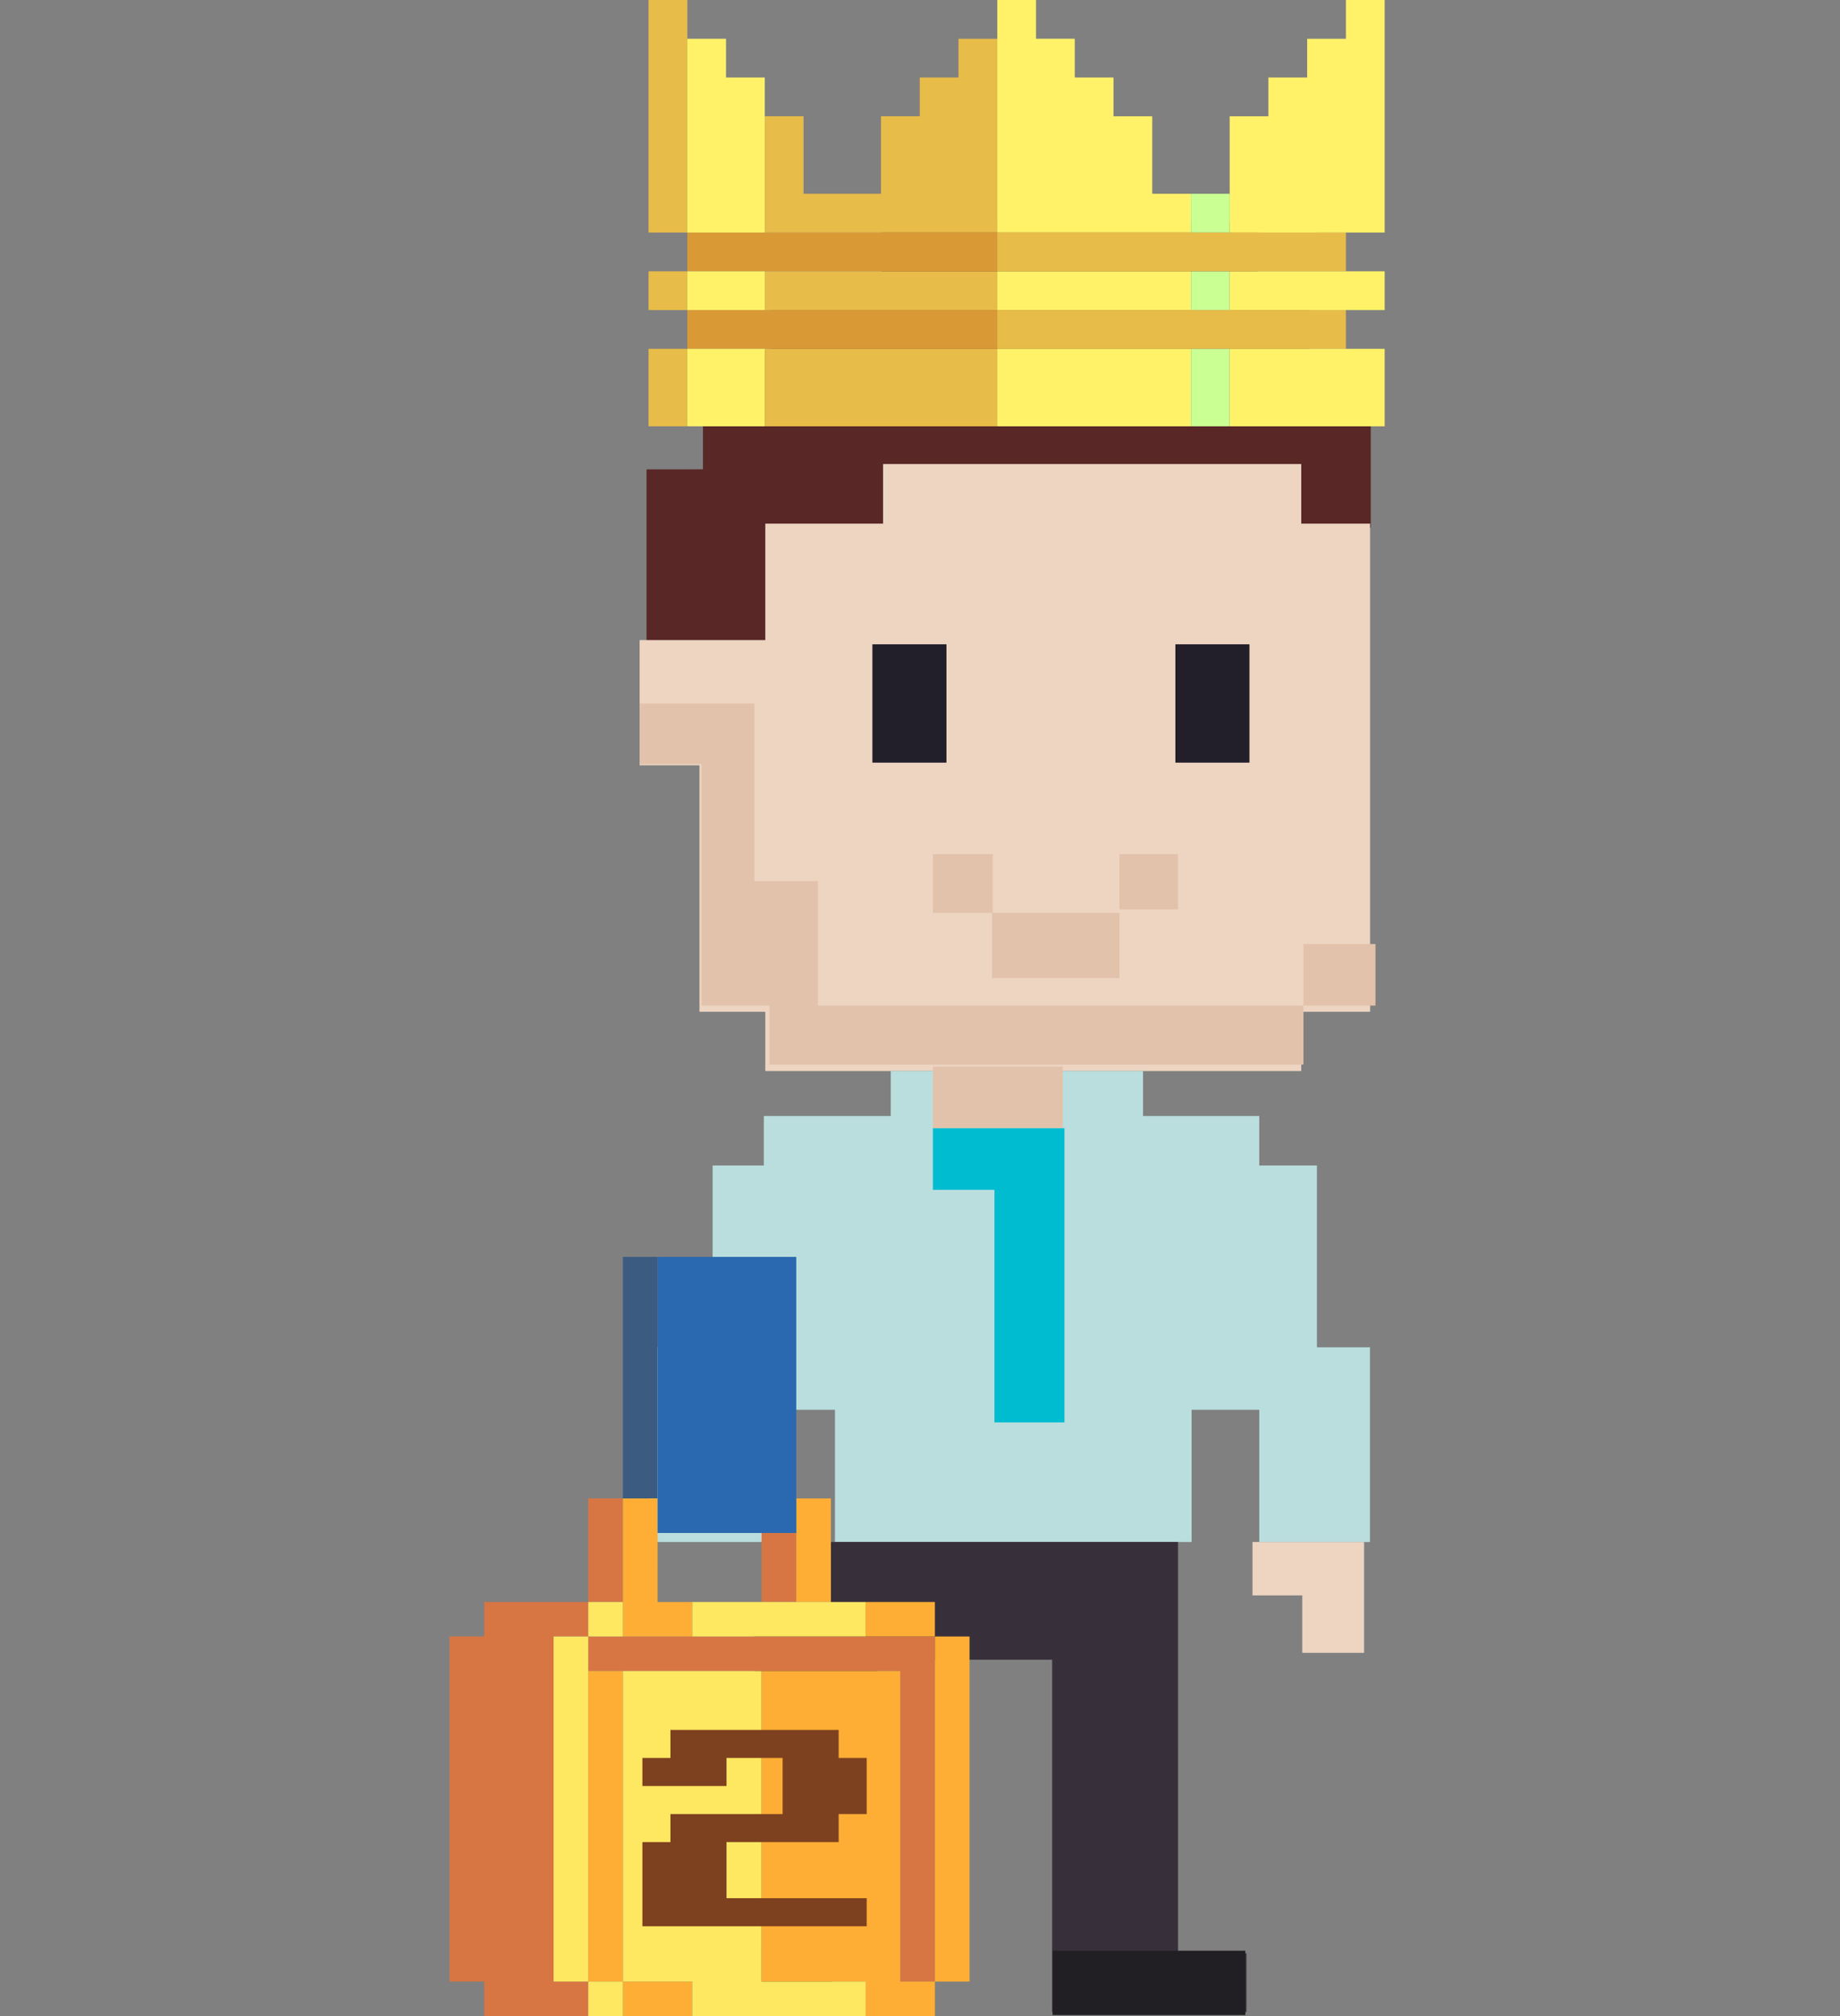 <svg xmlns="http://www.w3.org/2000/svg" width="210" height="230" viewBox="0 0 210 230">
  <rect x="0" y="0" width="210" height="230" fill="#808080" stroke="none"/>
  <g id="Group_38542" data-name="Group 38542" transform="translate(-991 -1575)">
    <g id="Rectangle_26814" data-name="Rectangle 26814" transform="translate(991 1575)" fill="#fff" stroke="#707070" stroke-width="1" opacity="0">
      <rect width="210" height="230" stroke="none"/>
      <rect x="0.5" y="0.5" width="209" height="229" fill="none"/>
    </g>
    <g id="Group_38541" data-name="Group 38541" transform="translate(209.975 1)">
      <g id="Group_38420" data-name="Group 38420" transform="translate(854.025 1574)">
        <g id="Group_38418" data-name="Group 38418" transform="translate(0 25.23)">
          <path id="Path_50301" data-name="Path 50301" d="M-1760.225,2620.018v20.859h14.128V2626.67h14.811v-6.652h44.6v6.652h9.118v-20.207h-7.023v-7.133h-5.811V2591.7h-42.976v7.628H-1746.1v7.133h-7.68v13.555Z" transform="translate(1761.012 -2591.702)" fill="#582726"/>
          <path id="Path_50302" data-name="Path 50302" d="M-1753.144,2653.516h-6.832v-14.286h14.343v-13.285h13.441v-6.8h47.728v6.8h7.857v55.69h-7.857v6.758h-61.169v-6.758h-7.511Z" transform="translate(1759.976 -2591.436)" fill="#edd5c2"/>
          <path id="Path_50303" data-name="Path 50303" d="M-1734.623,2638.77v13.5h8.452v-13.5Z" transform="translate(1761.19 -2590.496)" fill="#221e2a"/>
          <path id="Path_50304" data-name="Path 50304" d="M-1734.623,2638.77v13.5h8.452v-13.5Z" transform="translate(1795.77 -2590.496)" fill="#221e2a"/>
          <path id="Path_50305" data-name="Path 50305" d="M-1728.033,2658.62v6.68h6.828v-6.68Z" transform="translate(1761.505 -2586.402)" fill="#e2c2ab"/>
          <path id="Path_50306" data-name="Path 50306" d="M-1707.049,2665h-14.54v7.454h14.54Z" transform="translate(1761.814 -2586.097)" fill="#e2c2ab"/>
          <path id="Path_50307" data-name="Path 50307" d="M-1707.714,2658.62v6.289h6.677v-6.289Z" transform="translate(1762.478 -2586.402)" fill="#e2c2ab"/>
          <path id="Path_50308" data-name="Path 50308" d="M-1759.976,2541.214v6.914h7.073v27.553h7.757v6.735h60.935v-6.735h8.219v-7.023h-8.219v7.023h-55.418v-14.2h-7.251v-20.268Z" transform="translate(1759.976 -2486.188)" fill="#e2c2ab"/>
          <path id="Path_50310" data-name="Path 50310" d="M-1733.36,2581.228v5.13h-14.487v5.649h-5.843v20.739h-7.3v22.213h13.142v-15.086h8.117v15.086h40.708v-15.086h7.721v15.086h12.633v-22.213h-6.052v-20.739h-6.582v-5.649h-13.263v-5.13Z" transform="translate(1762.023 -2484.271)" fill="#b9dedd"/>
          <path id="Path_50309" data-name="Path 50309" d="M-1728.033,2684.744v7.037h14.816v-7.037Z" transform="translate(1761.505 -2588.294)" fill="#e2c2ab"/>
          <path id="Path_50311" data-name="Path 50311" d="M-1728.033,2587.458v7.031h7.026v26.525h7.988v-33.555Z" transform="translate(1761.505 -2483.973)" fill="#00bcd1"/>
          <path id="Path_50312" data-name="Path 50312" d="M-1738.449,2632.5v8.062h-8.765v17.481h-6.429v28.079h15.194v-28.079h5.328v-12.108h19.922v40.188h22.18v-6.692h-7.81V2632.5Z" transform="translate(1760.278 -2481.815)" fill="#37303b"/>
          <path id="Path_50314" data-name="Path 50314" d="M-1759.224,2632.5v6.094h5.681v6.552h7.055V2632.5Z" transform="translate(1829.172 -2481.815)" fill="#edd5c2"/>
          <rect id="Rectangle_25440" data-name="Rectangle 25440" width="15.718" height="7.335" transform="translate(6.261 197.316)" fill="#221f24"/>
          <rect id="Rectangle_25441" data-name="Rectangle 25441" width="22.006" height="7.335" transform="translate(47.129 197.316)" fill="#221f24"/>
        </g>
        <g id="Group_38419" data-name="Group 38419" transform="translate(1.022)">
          <rect id="Rectangle_20960" data-name="Rectangle 20960" width="35.373" height="4.422" transform="translate(4.422 35.373)" fill="#d99a36"/>
          <rect id="Rectangle_20961" data-name="Rectangle 20961" width="35.373" height="4.422" transform="translate(4.422 26.529)" fill="#d99a36"/>
          <rect id="Rectangle_20962" data-name="Rectangle 20962" width="4.422" height="8.843" transform="translate(0 39.794)" fill="#e8bc48"/>
          <rect id="Rectangle_20963" data-name="Rectangle 20963" width="26.529" height="8.843" transform="translate(13.265 39.794)" fill="#e8bc48"/>
          <rect id="Rectangle_20964" data-name="Rectangle 20964" width="39.794" height="4.422" transform="translate(39.794 35.373)" fill="#e8bc48"/>
          <rect id="Rectangle_20965" data-name="Rectangle 20965" width="26.529" height="4.422" transform="translate(13.265 30.951)" fill="#e8bc48"/>
          <rect id="Rectangle_20966" data-name="Rectangle 20966" width="4.422" height="4.422" transform="translate(0 30.951)" fill="#e8bc48"/>
          <rect id="Rectangle_20967" data-name="Rectangle 20967" width="39.794" height="4.422" transform="translate(39.794 26.529)" fill="#e8bc48"/>
          <rect id="Rectangle_20968" data-name="Rectangle 20968" width="4.422" height="26.529" transform="translate(0 0)" fill="#e8bc48"/>
          <path id="Path_50173" data-name="Path 50173" d="M364.107,206.859h-4.422v4.422h-4.422V215.7h-4.422v8.843H342V215.7h-4.422v13.265h26.529Z" transform="translate(-324.312 -202.437)" fill="#e8bc48"/>
          <rect id="Rectangle_20969" data-name="Rectangle 20969" width="17.686" height="8.843" transform="translate(66.324 39.794)" fill="#fff268"/>
          <rect id="Rectangle_20970" data-name="Rectangle 20970" width="22.108" height="8.843" transform="translate(39.794 39.794)" fill="#fff268"/>
          <rect id="Rectangle_20971" data-name="Rectangle 20971" width="8.843" height="8.843" transform="translate(4.422 39.794)" fill="#fff268"/>
          <rect id="Rectangle_20972" data-name="Rectangle 20972" width="17.686" height="4.422" transform="translate(66.324 30.951)" fill="#fff268"/>
          <rect id="Rectangle_20973" data-name="Rectangle 20973" width="22.108" height="4.422" transform="translate(39.794 30.951)" fill="#fff268"/>
          <rect id="Rectangle_20974" data-name="Rectangle 20974" width="8.843" height="4.422" transform="translate(4.422 30.951)" fill="#fff268"/>
          <path id="Path_50174" data-name="Path 50174" d="M425.571,227.529V201H421.15v4.422h-4.422v4.422h-4.422v4.422h-4.422v13.265Z" transform="translate(-341.562 -201)" fill="#fff268"/>
          <path id="Path_50175" data-name="Path 50175" d="M394.839,227.529v-4.422h-4.421v-8.843H386v-4.422h-4.422v-4.422h-4.422V201h-4.422v26.529Z" transform="translate(-332.937 -201)" fill="#fff268"/>
          <path id="Path_50176" data-name="Path 50176" d="M334.7,228.967V211.281h-4.422v-4.422h-4.422v22.108Z" transform="translate(-321.438 -202.437)" fill="#fff268"/>
          <rect id="Rectangle_20975" data-name="Rectangle 20975" width="4.422" height="8.843" transform="translate(61.902 39.794)" fill="#caff94"/>
          <rect id="Rectangle_20976" data-name="Rectangle 20976" width="4.422" height="4.422" transform="translate(61.902 30.951)" fill="#caff94"/>
          <rect id="Rectangle_20977" data-name="Rectangle 20977" width="4.422" height="4.422" transform="translate(61.902 22.108)" fill="#caff94"/>
        </g>
      </g>
      <g id="Group_38539" data-name="Group 38539" transform="translate(832.336 1717.393)">
        <g id="Group_38279" data-name="Group 38279" transform="translate(0 0)">
          <rect id="Rectangle_20885" data-name="Rectangle 20885" width="3.956" height="27.557" transform="translate(19.782)" fill="#3b5b80"/>
          <path id="Path_50071" data-name="Path 50071" d="M152,420v3.937h35.608v35.43h3.956V420Z" transform="translate(-136.174 -376.696)" fill="#d77643"/>
          <path id="Path_50072" data-name="Path 50072" d="M151.956,419v3.937H148V462.3h3.956v3.937h11.869V462.3h-3.956V422.937h3.956V419Z" transform="translate(-148 -379.633)" fill="#d77643"/>
          <rect id="Rectangle_20886" data-name="Rectangle 20886" width="3.956" height="11.81" transform="translate(15.826 27.557)" fill="#d77643"/>
          <rect id="Rectangle_20887" data-name="Rectangle 20887" width="3.956" height="7.873" transform="translate(35.608 31.494)" fill="#d77643"/>
          <path id="Path_50073" data-name="Path 50073" d="M176.782,460.367V456.43h-3.956V421H157v35.43h11.869v3.937Z" transform="translate(-121.392 -373.759)" fill="#feae34"/>
          <rect id="Rectangle_20888" data-name="Rectangle 20888" width="7.913" height="3.937" transform="translate(19.782 82.671)" fill="#feae34"/>
          <rect id="Rectangle_20889" data-name="Rectangle 20889" width="3.956" height="39.367" transform="translate(55.39 43.304)" fill="#feae34"/>
          <rect id="Rectangle_20890" data-name="Rectangle 20890" width="3.956" height="35.43" transform="translate(15.826 47.24)" fill="#feae34"/>
          <rect id="Rectangle_20891" data-name="Rectangle 20891" width="7.913" height="3.937" transform="translate(47.477 39.367)" fill="#feae34"/>
          <rect id="Rectangle_20892" data-name="Rectangle 20892" width="3.956" height="11.81" transform="translate(39.564 27.557)" fill="#feae34"/>
          <path id="Path_50074" data-name="Path 50074" d="M156.956,416H153v15.747h7.913V427.81h-3.956Z" transform="translate(-133.218 -388.443)" fill="#feae34"/>
          <rect id="Rectangle_20893" data-name="Rectangle 20893" width="15.826" height="31.494" transform="translate(23.739)" fill="#2a68af"/>
          <path id="Path_50075" data-name="Path 50075" d="M180.7,456.43H168.826V421H153v35.43h7.913v3.937H180.7Z" transform="translate(-133.218 -373.759)" fill="#fee761"/>
          <rect id="Rectangle_20894" data-name="Rectangle 20894" width="3.956" height="3.937" transform="translate(15.826 82.671)" fill="#fee761"/>
          <rect id="Rectangle_20895" data-name="Rectangle 20895" width="3.956" height="39.367" transform="translate(11.869 43.304)" fill="#fee761"/>
          <rect id="Rectangle_20896" data-name="Rectangle 20896" width="19.782" height="3.937" transform="translate(27.695 39.367)" fill="#fee761"/>
          <rect id="Rectangle_20897" data-name="Rectangle 20897" width="3.956" height="3.937" transform="translate(15.826 39.367)" fill="#fee761"/>
        </g>
        <path id="Path_51877" data-name="Path 51877" d="M22.4-25.714H3.2v3.2H0v3.2H9.6v-3.2H16v6.4H3.2v3.2H0v9.6H25.6v-3.2H9.6v-6.4H22.4v-3.2h3.2v-6.4H22.4Z" transform="translate(22.006 79.675)" fill="#7e4120"/>
      </g>
    </g>
  </g>
</svg>
